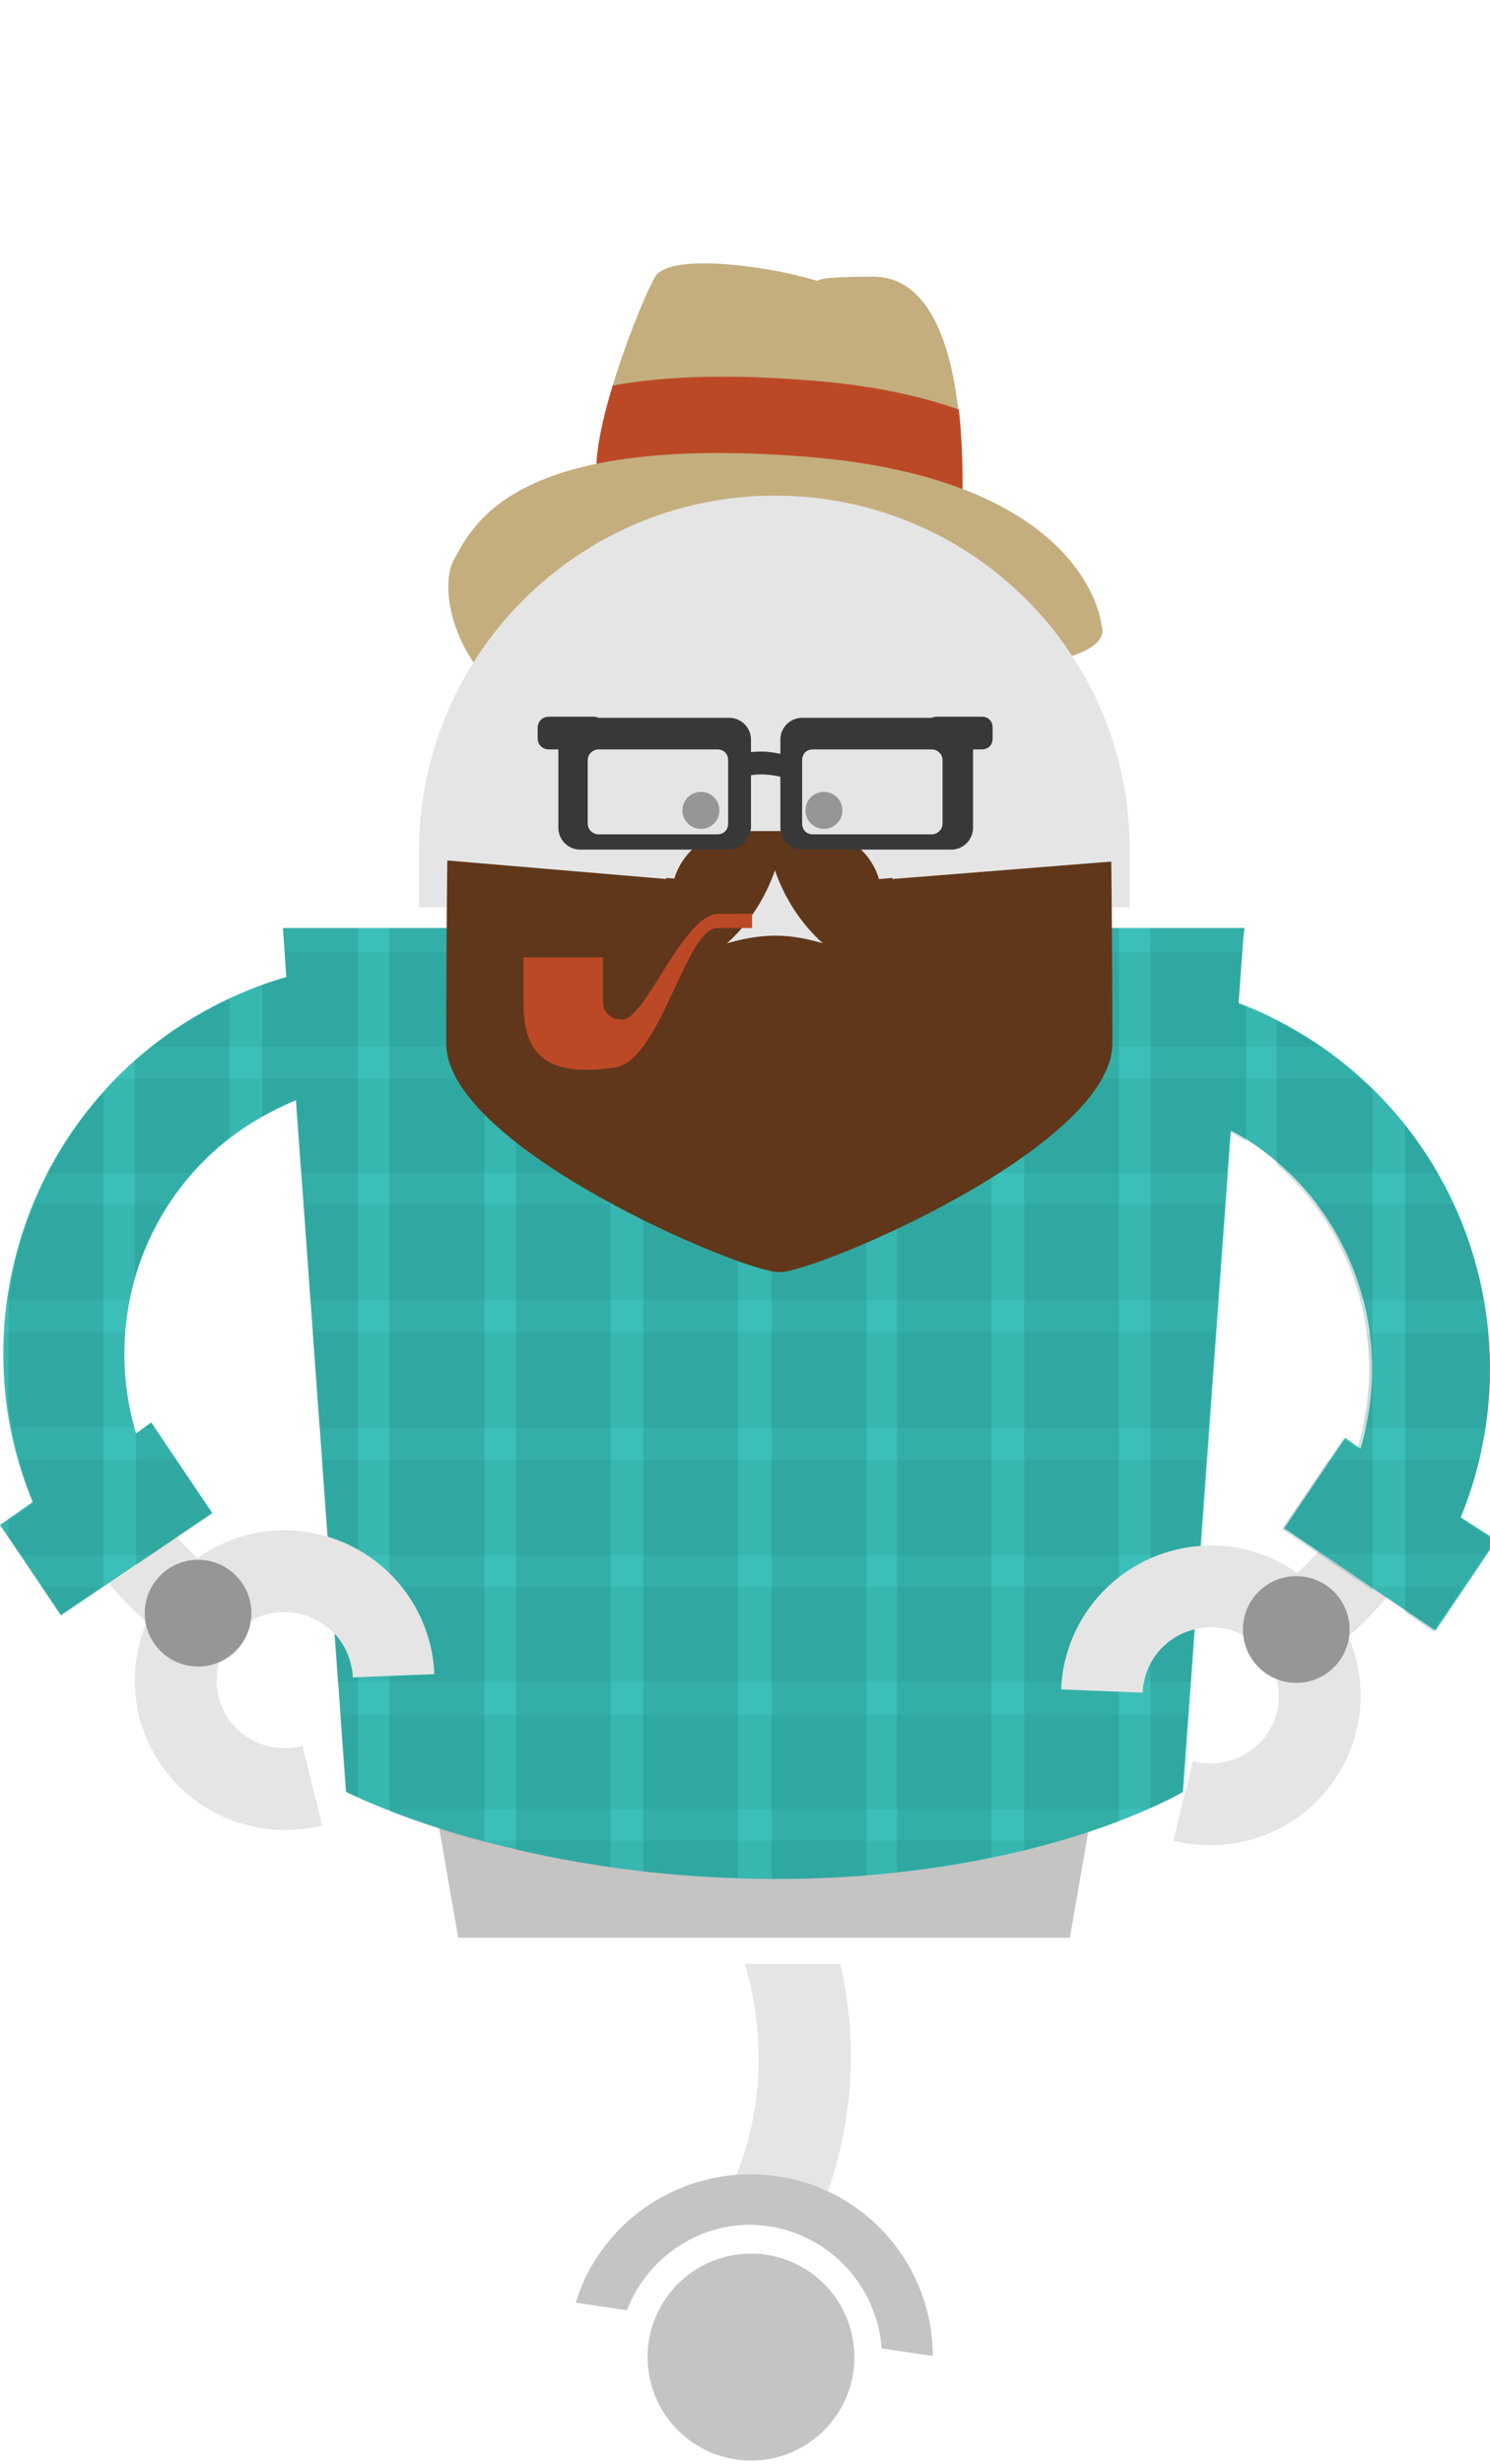 <svg class="large-robot" id="robot-blog-modern" xmlns="http://www.w3.org/2000/svg" width="136.9" height="226.2" viewBox="0 0 136.9 226.2" aria-hidden="true"><style>.robot-modern0{fill:#c4c4c3}.robot-modern1{fill:#e5e5e5}.robot-modern2{fill:none}.robot-modern3{fill:#3cbfb8}.robot-modern4{opacity:.1;fill:#127067}.robot-modern5{opacity:.1}.robot-modern6{fill:#127067}.robot-modern7{opacity:.2;fill:#127067}.robot-modern8{opacity:.2}.robot-modern9{fill:#969696}.robot-modern10{fill:#c4ae7e}.robot-modern11{fill:#bc4926}.robot-modern12{fill:#60371a}.robot-modern13{fill:#383838}</style><path class="robot-modern0" d="M98.3 177.9H42.1L26 85.2h88.4z"/><path class="robot-modern1" d="M19.8 144.4c-8.3-6.3-12.3-17.4-9-28 2.8-9.4 10.6-16 19.6-17.8l-1.5-7.3c-11.6 2.4-21.6 10.8-25.3 23-4.1 13.7.9 27.9 11.7 36.1l4.5-6zM117.5 145.8c8.3-6.3 12.3-17.4 9-28-2.8-9.4-10.6-16-19.6-17.8l1.5-7.3c11.6 2.4 21.6 10.8 25.3 23 4.1 13.7-.9 27.9-11.7 36.1l-4.5-6zM68.4 180.2c1.1 3.6 1.5 7.4 1.2 11.4-.4 4.4-1.8 8.5-3.9 12.1 1.8-.3 3.6-.4 5.4-.1 1.3.2 2.5.5 3.6 1 1.7-3.8 2.9-7.9 3.3-12.2.4-4.2.1-8.3-.8-12.1h-8.8z"/><path class="robot-modern0" d="M57.6 212.1c2-5.2 7.4-8.6 13.1-7.7 5.7.9 9.9 5.6 10.3 11.2l4.7.7c0-8.2-6-15.3-14.3-16.5-8.3-1.2-16.1 3.8-18.5 11.6l4.7.7z"/><circle class="robot-modern0" cx="69" cy="216.4" r="9.5"/><path class="robot-modern2" d="M98.3 177.9H42.1L26 85.2h88.4z"/><path class="robot-modern3" d="M134.2 139.3c6.4-15.5 1.2-33.8-13.2-43.5-2.3-1.5-4.7-2.8-7.2-3.7l.5-6.9H26l.3 4.5c-3.5 1-6.9 2.6-10.1 4.7C1.8 104.1-3.4 122.5 3 137.9L0 140l5.6 8.3 13.9-9.4-5.6-8.3-1.4 1c-3.1-10.3.6-21.8 10-28.1 1.5-1 3.1-1.8 4.7-2.5l4.6 63.5s15.4 8 39.5 8 37.4-8 37.4-8l4.4-60.7c.6.3 1.3.7 1.9 1.1 9.4 6.3 13.1 17.8 10 28.1l-1.4-1-5.6 8.3 13.9 9.4 5.6-8.3-3.3-2.1z"/><path class="robot-modern2" d="M134.6 139.3c6.4-15.5 1.2-33.8-13.2-43.5-2.3-1.5-4.7-2.8-7.2-3.7l.5-6.9H26.4l.3 4.5c-3.5 1-6.9 2.6-10.1 4.7C2.2 104.1-3 122.5 3.4 137.9l-3 2.1 5.6 8.3 13.9-9.4-5.6-8.3-1.4 1c-3.1-10.3.6-21.8 10-28.1 1.5-1 3.1-1.8 4.7-2.5l4.6 63.5s15.4 8 39.5 8 37.4-8 37.4-8l4.4-60.7c.6.3 1.3.7 1.9 1.1 9.4 6.3 13.1 17.8 10 28.1l-1.4-1-5.6 8.3 13.9 9.4 5.6-8.3-3.3-2.1z"/><path class="robot-modern2" d="M134.2 139.3c6.4-15.5 1.2-33.8-13.2-43.5-2.3-1.5-4.7-2.8-7.2-3.7l.5-6.9H26l.3 4.5c-3.5 1-6.9 2.6-10.1 4.7C1.8 104.1-3.4 122.5 3 137.9L0 140l5.6 8.3 13.9-9.4-5.6-8.3-1.4 1c-3.1-10.3.6-21.8 10-28.1 1.5-1 3.1-1.8 4.7-2.5l4.6 63.5s15.4 8 39.5 8 37.4-8 37.4-8l4.4-60.7c.6.3 1.3.7 1.9 1.1 9.4 6.3 13.1 17.8 10 28.1l-1.4-1-5.6 8.3 13.9 9.4 5.6-8.3-3.3-2.1z"/><path class="robot-modern2" d="M134.2 139.3c6.4-15.5 1.2-33.8-13.2-43.5-2.3-1.5-4.7-2.8-7.2-3.7l.5-6.9H26l.3 4.5c-3.5 1-6.9 2.6-10.1 4.7C1.8 104.1-3.4 122.5 3 137.9L0 140l5.6 8.3 13.9-9.4-5.6-8.3-1.4 1c-3.1-10.3.6-21.8 10-28.1 1.5-1 3.1-1.8 4.7-2.5l4.6 63.5s15.4 8 39.5 8 37.4-8 37.4-8l4.4-60.7c.6.3 1.3.7 1.9 1.1 9.4 6.3 13.1 17.8 10 28.1l-1.4-1-5.6 8.3 13.9 9.4 5.6-8.3-3.3-2.1z"/><path class="robot-modern4" d="M71.2 172.5c11 0 19.7-1.7 25.9-3.5H44.4c6.7 1.9 15.9 3.5 26.8 3.5zM31.2 157.4l.5 7.1s1.3.7 3.7 1.6h70c2.1-.9 3.2-1.6 3.2-1.6l.5-7.1H31.2z"/><g class="robot-modern5"><path class="robot-modern6" d="M5.6 148.3l3.8-2.6H3.8zM110 145.7H30.4l.6 8.7h78.4zM125.8 145.7l5.9 4 2.7-4z"/></g><g class="robot-modern5"><path class="robot-modern6" d="M122.1 134l-4.3 6.3 3.6 2.4h15l.9-1.3-3.1-2.1c.7-1.7 1.3-3.5 1.7-5.3h-13.8zM110.8 134H29.5l.7 8.8h80zM19.5 138.9l-3.3-4.9H1.7c.4 1.3.8 2.6 1.3 3.9L0 140l1.9 2.8h11.9l5.7-3.9z"/></g><g class="robot-modern5"><path class="robot-modern6" d="M11.5 122.3H.5c-.2 2.9 0 5.8.6 8.7h11.3c-.9-2.8-1.1-5.8-.9-8.7zM125.3 131.1h11.2c.4-2.9.5-5.8.2-8.7h-11.1c.5 2.8.4 5.8-.3 8.7zM13.9 130.6l-.7.5h1zM111.7 122.3h-83l.6 8.8H111z"/></g><g class="robot-modern5"><path class="robot-modern6" d="M120.9 110.6c2 2.6 3.4 5.6 4.2 8.7h11.2c-.5-3-1.4-6-2.7-8.7h-12.7zM112.5 110.6H27.9l.6 8.8h83.4zM3.1 110.6c-1.1 2.8-1.9 5.7-2.3 8.7h11.1c.6-3.1 1.8-6.1 3.5-8.7H3.1z"/></g><path class="robot-modern4" d="M4.4 107.7h13.2c1.4-1.6 3-3 4.8-4.2 1.5-1 3.1-1.8 4.7-2.5l.5 6.7h85.1l.3-3.9c.6.3 1.3.7 1.9 1.1 1.2.8 2.4 1.8 3.4 2.8h13.8c-1.8-3.2-4.2-6.2-7.1-8.7H10.7c-2.5 2.6-4.7 5.5-6.3 8.7zM26.2 87.3l.2 2.4c-3.5 1-6.9 2.6-10.1 4.7-.8.5-1.5 1.1-2.3 1.7h107.3c-.1-.1-.2-.1-.3-.2-2.3-1.5-4.7-2.8-7.2-3.7l.3-4.8H26.2z"/><path class="robot-modern7" d="M.8 141.1l4.8 7.1 3.9-2.6v-45.3c-4.8 5.4-7.8 12-8.7 18.9v10.2c.4 2.9 1.2 5.8 2.3 8.6l-2.3 1.6v1.5zM114.5 92.4c-.2-.1-.4-.2-.7-.3l.5-6.9h-8.6V166c1.9-.8 2.9-1.4 2.9-1.4l4.4-60.7 1.5.9V92.4zM82.4 171.9c3.2-.4 6.1-.8 8.7-1.4V85.2h-8.7v86.7zM70.8 172.5h.5c2.9 0 5.7-.1 8.3-.3v-87h-8.7v87.3zM59.1 171.8c2.7.3 5.7.5 8.7.6V85.2h-8.7v86.6zM47.4 169.8c2.6.6 5.6 1.2 8.7 1.6V85.2h-8.7v84.6zM35.8 166.3c2.1.8 5.1 1.9 8.7 2.8V85.2h-8.7v81.1zM32.8 85.2H26l.3 4.5c-.8.2-1.5.5-2.2.7v12.1c1-.6 2-1.1 3.1-1.5l4.6 63.5s.4.2 1.1.5V85.2z"/><g class="robot-modern8"><path class="robot-modern6" d="M13.9 130.6l-1.4 1v-.2 12.3l7-4.7-5.6-8.4zM21.2 91.6c-1.7.8-3.3 1.7-4.9 2.8-1.4.9-2.7 1.9-3.9 3v19.8c1.5-4.9 4.4-9.4 8.7-12.8V91.6z"/></g><path class="robot-modern7" d="M94.1 169.9c3.5-.9 6.5-1.8 8.7-2.7v-82h-8.7v84.7zM123.4 132.1l-5.6 8.3 8.3 5.6v-46c-1.6-1.5-3.3-2.9-5.2-4.2-1.2-.8-2.4-1.5-3.6-2.1v13.2c7.5 6.6 10.2 16.8 7.4 26.1l-1.3-.9zM129.1 103.3V148l2.6 1.8 5.6-8.3-3.1-2.1c5-12.2 2.9-26-5.1-36.1z"/><path class="robot-modern1" d="M27.8 160.3c-.2 0-.3.1-.5.1-3.4.6-6.7-1.6-7.3-5-.6-3.4 1.6-6.7 5-7.3 3.4-.6 6.7 1.6 7.3 5 .1.3.1.6.1.9l7.5-.3c0-.6-.1-1.3-.2-1.9-1.4-7.5-8.5-12.4-16-11.1-7.5 1.4-12.4 8.5-11.1 16 1.4 7.5 8.5 12.4 16 11.1.3-.1.7-.1 1-.2l-1.8-7.3z"/><circle class="robot-modern9" cx="18.2" cy="148.1" r="4.9"/><g><path class="robot-modern1" d="M109.6 161.7c.2 0 .3.1.5.1 3.4.6 6.7-1.6 7.3-5 .6-3.4-1.6-6.7-5-7.3-3.4-.6-6.7 1.6-7.3 5-.1.3-.1.6-.1.9l-7.5-.3c0-.6.1-1.3.2-1.9 1.4-7.5 8.5-12.4 16-11.1 7.5 1.4 12.4 8.5 11.1 16-1.4 7.5-8.5 12.4-16 11.1-.3-.1-.7-.1-1-.2l1.8-7.3z"/><circle class="robot-modern9" cx="119.1" cy="149.6" r="4.9"/></g><g><path class="robot-modern10" d="M88.3 46.4s1.4-21-8.1-21-1.8 1.2-6.5 0-12.3-2-13.5 0c-1.2 2-6.4 14.8-5.2 19.2s33.3 1.8 33.3 1.8z"/><path class="robot-modern11" d="M74 34.9c5.8.4 10.4 1.4 14.1 2.7.5 4.6.3 8.8.3 8.8S56.2 49.2 55 44.7c-.6-2 .2-5.7 1.3-9.3 4.3-.8 10.1-1.1 17.7-.5z"/><path class="robot-modern10" d="M101.2 57.4s-1.1-13.5-27.5-15.5-30.2 6.2-32 9.5 1 13.5 10.8 15 26.1-1.2 31.9-3 18.1-2.4 16.8-6z"/><path class="robot-modern1" d="M71.2 45.5c-18 0-32.7 14.6-32.7 32.7v5.1h65.3v-5.1c.1-18.1-14.5-32.7-32.6-32.7z"/><g><path class="robot-modern12" d="M74.9 88.5h-7.1c-3.3 0-6.1-2.7-6.1-6.1 0-3.3 2.7-6.1 6.1-6.1h7.1c3.3 0 6.1 2.7 6.1 6.1-.1 3.4-2.8 6.1-6.1 6.1z"/><path class="robot-modern12" d="M102.1 79.1L82 80.7v-.1l-10.4.9-10.4-.9v.1L41.1 79s-.1 7.3-.1 16.8 27.2 21 30.6 21c3.4 0 30.6-11.5 30.6-21s-.1-16.7-.1-16.7z"/><path class="robot-modern1" d="M71.2 85.9c-1.5 0-3 .3-4.4.7 2-1.8 3.5-4.1 4.4-6.7.9 2.6 2.4 4.9 4.4 6.7-1.4-.4-2.8-.7-4.4-.7z"/></g><g><path class="robot-modern13" d="M63.6 75.4c1.1-2.6 3.7-4.4 6.6-4.3 2.6.1 4.9 1.6 5.9 3.8l1.8-.9c-1.4-2.8-4.3-4.8-7.7-5-3.8-.1-7.1 2.2-8.5 5.5l1.9.9z"/><path class="robot-modern13" d="M66.9 78H53.3c-1.1 0-2-.9-2-2v-8.1c0-1.1.9-2 2-2H67c1.1 0 2 .9 2 2V76c-.1 1.1-1 2-2.1 2z"/><path class="robot-modern13" d="M54.5 68.8h-4.1c-.5 0-1-.4-1-1v-1c0-.6.5-1 1-1h4.1c.6 0 1 .4 1 1v1c0 .6-.4 1-1 1z"/><path class="robot-modern1" d="M65.9 76.6H55c-.5 0-1-.4-1-1v-5.8c0-.6.5-1 1-1h10.9c.6 0 1 .4 1 1v5.8c0 .6-.4 1-1 1z"/><path class="robot-modern13" d="M73.7 78h13.7c1.1 0 2-.9 2-2v-8.1c0-1.1-.9-2-2-2H73.7c-1.1 0-2 .9-2 2V76c0 1.1.9 2 2 2z"/><path class="robot-modern13" d="M86.1 68.8h4.1c.6 0 1-.4 1-1v-1c0-.6-.4-1-1-1h-4.1c-.6 0-1 .4-1 1v1c0 .6.4 1 1 1z"/><path class="robot-modern1" d="M74.7 76.6h10.9c.5 0 1-.4 1-1v-5.8c0-.6-.5-1-1-1H74.7c-.6 0-1 .4-1 1v5.8c0 .6.4 1 1 1z"/><circle class="robot-modern9" cx="75.7" cy="74.4" r="1.7"/><circle class="robot-modern9" cx="64.4" cy="74.4" r="1.7"/></g><path class="robot-modern11" d="M66 83.9c-3.2 0-6.7 9.7-8.8 9.7-1.3 0-1.7-.8-1.8-1.4v-4.3h-7.3v4.2c0 4.4 1.8 6.9 8.4 5.9 4.2-.6 6.5-12.8 9.4-12.8h3.2v-1.4c.1.1.1.1-3.1.1z"/></g></svg>